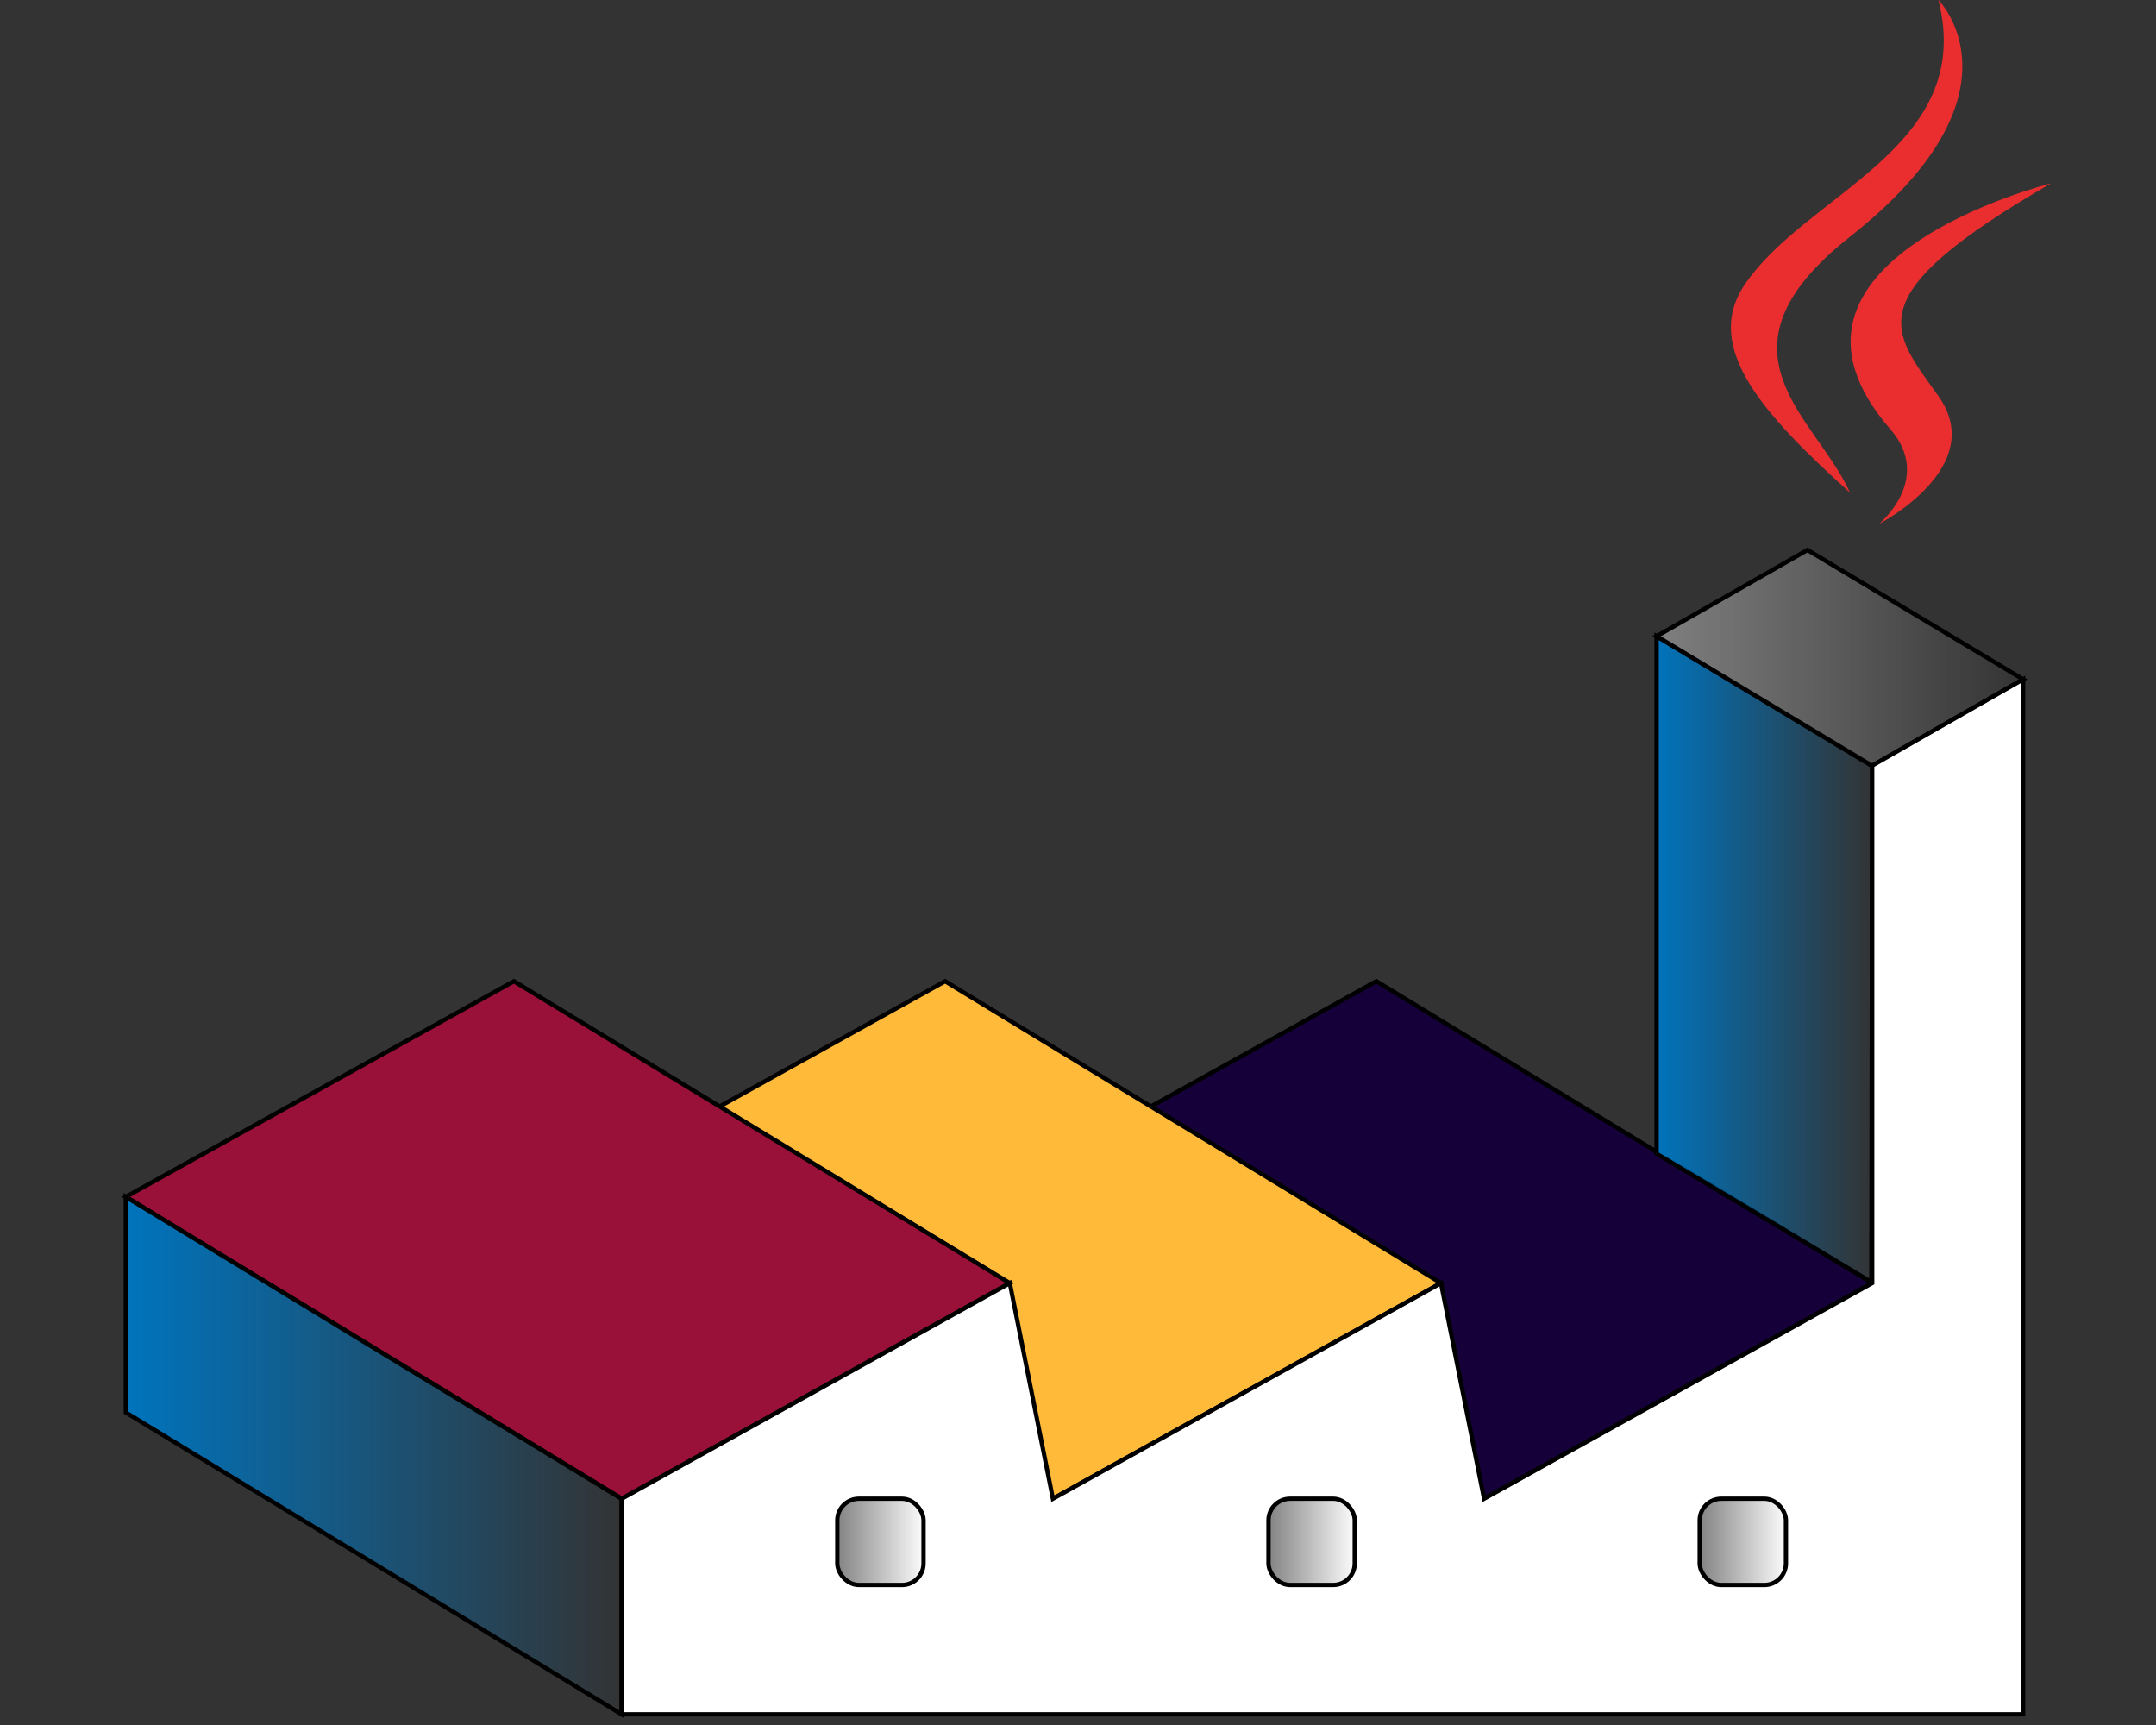 <svg xmlns="http://www.w3.org/2000/svg" xmlns:xlink="http://www.w3.org/1999/xlink" viewBox="160 266 500 400" style="&#10;">
<rect x="160" y="266" width="500" height="400" fill="#333333" stroke="none"/>
<defs>
<linearGradient id="c" x1="-750.5" x2="-729.5" y1="319.06" y2="319.06" gradientTransform="translate(1104.2 304.47)" gradientUnits="userSpaceOnUse">
<stop stop-color="gray" offset="0"/>
<stop stop-color="gray" stop-opacity="0" offset="1"/>
</linearGradient>
<linearGradient id="a" x1="-621.5" x2="-600.5" y1="348.3" y2="348.3" gradientTransform="translate(1075.2 275.22)" gradientUnits="userSpaceOnUse">
<stop stop-color="gray" offset="0"/>
<stop stop-color="gray" stop-opacity="0" offset="1"/>
</linearGradient>
<linearGradient id="b" x1="-521.5" x2="-500.5" y1="348.3" y2="348.3" gradientTransform="translate(1075.2 275.22)" gradientUnits="userSpaceOnUse">
<stop stop-color="gray" offset="0"/>
<stop stop-color="gray" stop-opacity="0" offset="1"/>
</linearGradient>
<linearGradient id="e" x1="-560.5" x2="-474.5" y1="114.1" y2="114.1" gradientTransform="translate(1104.2 304.47)" gradientUnits="userSpaceOnUse">
<stop stop-color="gray" offset="0"/>
<stop stop-color="gray" stop-opacity="0" offset="1"/>
</linearGradient>
<linearGradient id="d" x1="188.68" x2="304.68" y1="603.53" y2="603.53" gradientUnits="userSpaceOnUse">
<stop stop-color="#0074bd" offset="0"/>
<stop stop-color="#0074bd" stop-opacity="0" offset="1"/>
</linearGradient>
<linearGradient id="f" x1="543.68" x2="594.68" y1="488.42" y2="488.42" gradientUnits="userSpaceOnUse">
<stop stop-color="#0074bd" offset="0"/>
<stop stop-color="#0074bd" stop-opacity="0" offset="1"/>
</linearGradient>
</defs>
    <g style="&#10;">
<path d="m479.18 493.53 115 70-90 50-115-70 90-50z" fill="#16003a" stroke="#000"/>
<path d="m379.18 493.53 115 70-90 50-115-70 90-50z" fill="#ffba39" stroke="#000"/>
<path d="m279.18 493.53 115 70-90 50-115-70 90-50z" fill="#991039" stroke="#000"/>
<path d="m594 563.3-49.822-29.778v-120l50 30-0.178 119.78z" fill="url(#f)" stroke="#000"/>
<path d="m594.18 443.63 35-20.1-50-30-35 20 50 30.1z" fill="url(#e)" stroke="#000"/>
<path d="m189.18 543.53 115 70v50l-115-70v-50z" fill="url(#d)" stroke="#000"/>
<path d="m304.18 663.53v-50l90-50 10 50 90-50 10 50 90-50v-120l35-20v240h-325z" fill="#fff" stroke="#000"/>
<path d="m598.39 365.54c10.048 11.566-2.634 21.965-2.634 21.965s25.497-13.16 13.79-29.648c-10.938-15.369-19.324-23.003 26.076-49.333 0 0-71.267 17.795-37.232 57.016z" clip-rule="evenodd" fill="#ea2d2e" fill-rule="evenodd"/>
<path d="m609.54 266s21.628 21.64-20.52 54.906c-33.798 26.696-7.705 41.912-0.011 59.305-19.73-17.8-34.203-33.472-24.496-48.056 14.255-21.405 53.751-31.786 45.027-66.155z" clip-rule="evenodd" fill="#ea2d2e" fill-rule="evenodd"/>
<rect x="354.18" y="613.53" width="20" height="20" ry="5" fill="url(#c)" stroke="#000"/>
<rect x="554.18" y="613.53" width="20" height="20" ry="5" fill="url(#b)" stroke="#000"/>
        <rect x="454.18" y="613.53" width="20" height="20" ry="5" fill="url(#a)" stroke="#000"/></g>
</svg>
